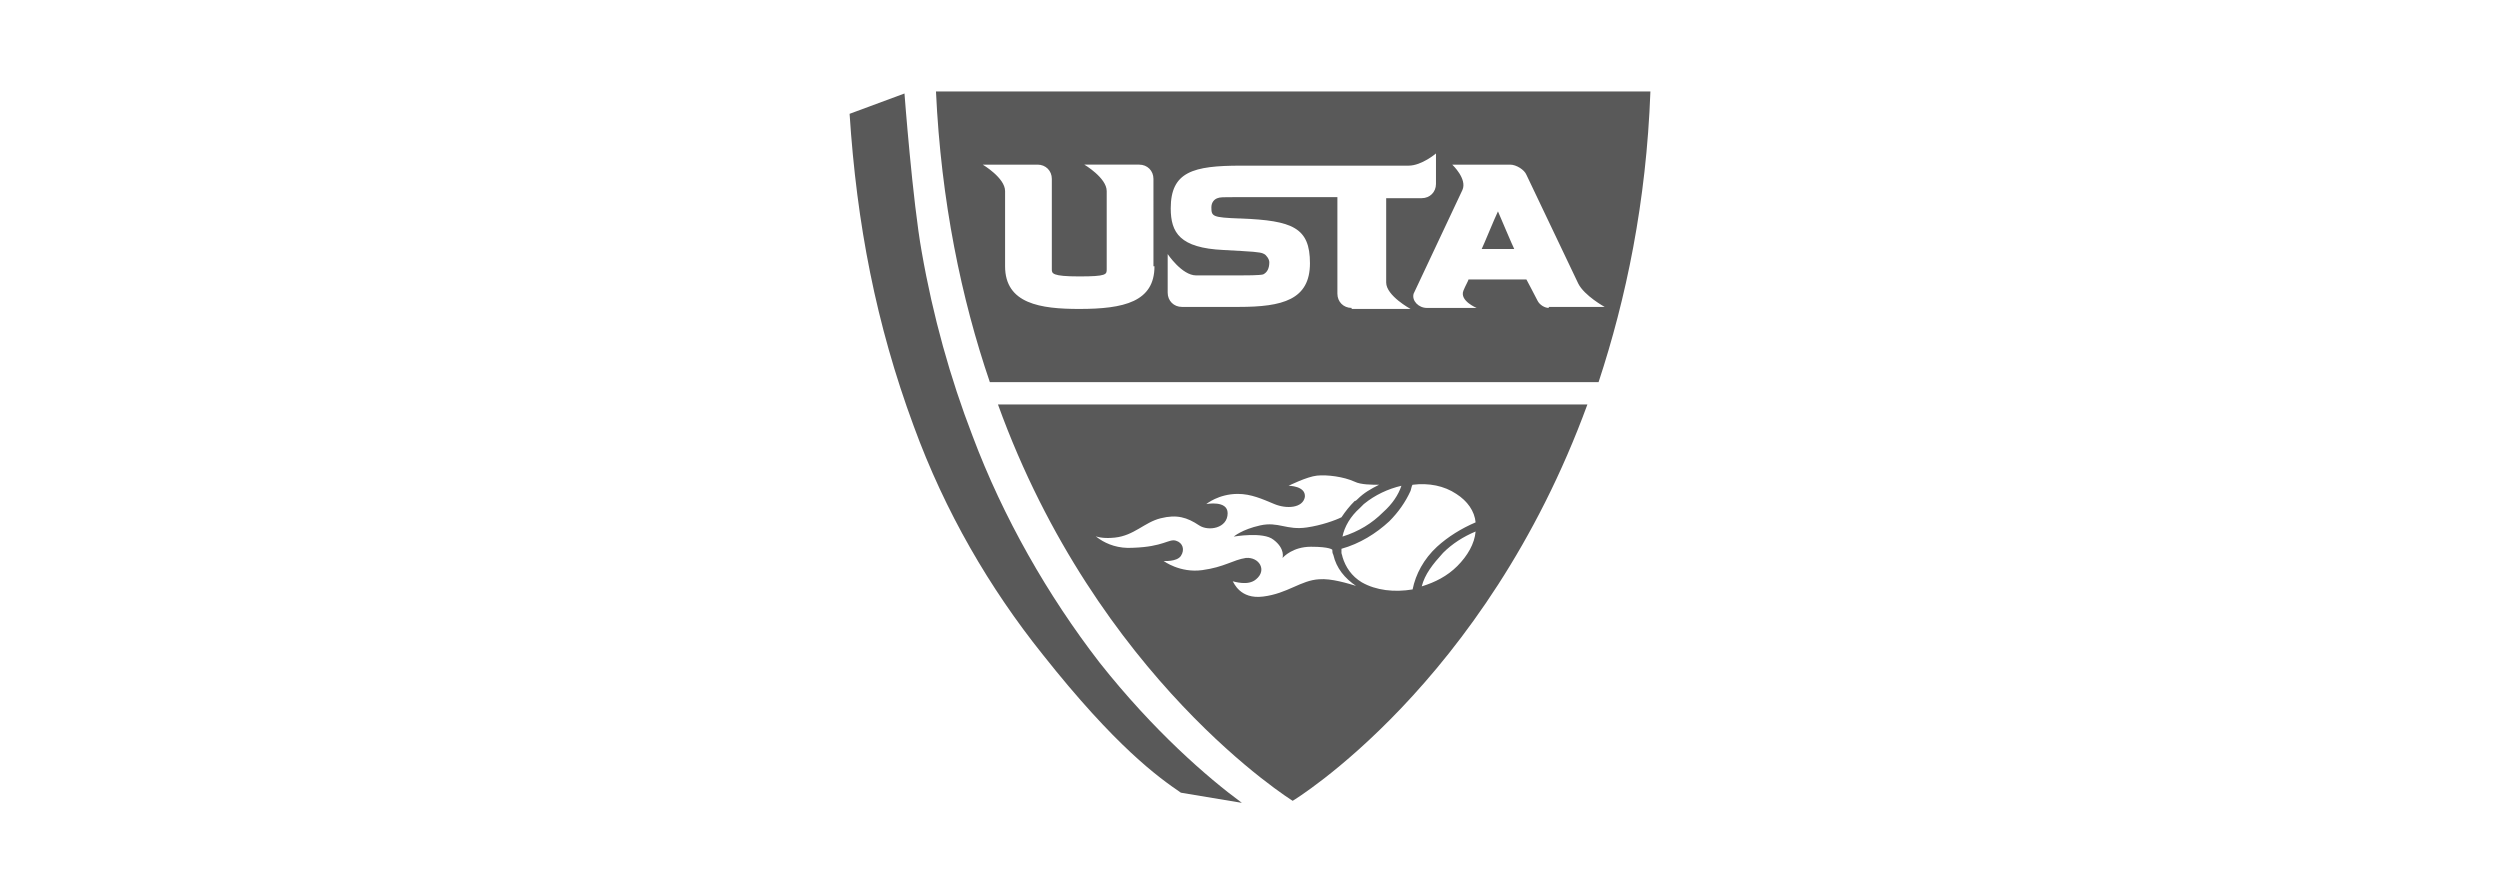 <?xml version="1.0" encoding="utf-8"?>
<!-- Generator: Adobe Illustrator 19.2.1, SVG Export Plug-In . SVG Version: 6.00 Build 0)  -->
<!DOCTYPE svg PUBLIC "-//W3C//DTD SVG 1.1//EN" "http://www.w3.org/Graphics/SVG/1.1/DTD/svg11.dtd">
<svg version="1.1" id="Layer_1" xmlns="http://www.w3.org/2000/svg" xmlns:xlink="http://www.w3.org/1999/xlink" x="0px" y="0px"
	 viewBox="0 0 246 88" style="enable-background:new 0 0 246 88;" xml:space="preserve">
<style type="text/css">
	.st0{fill:#595959;}
</style>
<g>
	<path class="st0" d="M145.8,24.5h3.2c-0.2-0.4-1.3-3-1.6-3.7C147.1,21.4,146,24.1,145.8,24.5z"/>
	<path class="st0" d="M92.1,9c0.5,10.8,2.5,20.4,5.3,28.6h59.9c2.7-8.2,4.7-17.7,5.1-28.6H92.1z M113.6,26.2c0,3.5-3,4.2-7.4,4.2
		c-3.8,0-7.3-0.5-7.3-4.2v-7.4c0-1.3-2.2-2.6-2.2-2.6h5.4c0.8,0,1.4,0.6,1.4,1.4v8.9c0,0.4,0,0.7,2.7,0.7c2.7,0,2.7-0.2,2.7-0.7
		v-7.7c0-1.3-2.2-2.6-2.2-2.6h5.4c0.8,0,1.4,0.6,1.4,1.4V26.2z M133,30.3c-0.8,0-1.4-0.6-1.4-1.4v-9.5h-9.6c-1.9,0-1.9,0-2.2,0.1
		c-0.3,0.1-0.6,0.4-0.6,0.9c0,0.9,0.1,1,2.8,1.1l0.1,0c5.1,0.2,6.8,0.9,6.8,4.4c0,3.6-2.7,4.3-7,4.3h-5.6c-0.8,0-1.4-0.6-1.4-1.4V25
		c0,0,1.4,2.1,2.8,2.1h4.3c0.5,0,2,0,2.3-0.1l0,0c0.4-0.2,0.6-0.6,0.6-1.2c0-0.3-0.3-0.7-0.5-0.8c-0.2-0.1-0.3-0.2-2.2-0.3l-1.8-0.1
		c-4.3-0.2-5.2-1.7-5.2-4.1c0-3.6,2.2-4.2,6.9-4.2h16.5c1.3,0,2.7-1.2,2.7-1.2v3c0,0.8-0.6,1.4-1.4,1.4h-3.5v8.3
		c0,1.3,2.4,2.6,2.4,2.6H133z M152.4,30.3c-0.4,0-0.9-0.3-1.1-0.7h0c-0.4-0.8-1-1.9-1.1-2.1h-5.7c0,0.1-0.3,0.6-0.5,1.1
		c-0.4,1,1.3,1.7,1.3,1.7h-4.9c-0.8,0-1.5-0.7-1.3-1.4h0l4.8-10.2c0.5-1.1-1-2.5-1-2.5h5.7c0.6,0,1.4,0.5,1.6,1h0l5.1,10.7
		c0.6,1.2,2.6,2.3,2.6,2.3H152.4z"/>
	<path class="st0" d="M108.2,65.2c-5.1-6.6-9.5-14.3-12.5-22.3c-2.2-5.7-3.9-11.8-5-18.1C89.8,19.8,89,9.2,89,9.2l-5.4,2
		c0.7,10.8,2.6,20.7,6.3,30.7c3.1,8.5,7.5,16,12.7,22.5c7.2,9.1,11.4,12.1,13.6,13.6l6,1C118.8,76.5,113.5,71.9,108.2,65.2z"/>
	<path class="st0" d="M127.2,78.8c0,0,18.9-11.4,29-39h-58C108,66.9,127.2,78.8,127.2,78.8z M143.4,55.7c-1,1-2.2,1.6-3.5,2
		c0.3-1.2,1.1-2.2,2.1-3.3c0.9-0.9,2-1.6,3.2-2.1C145.1,53.5,144.4,54.7,143.4,55.7z M139,47.7c1.6-0.2,3.1,0.1,4.3,0.9
		c1.1,0.7,1.8,1.7,1.9,2.8c-1.4,0.6-2.7,1.4-3.8,2.4c-1.3,1.2-2.1,2.7-2.4,4.2c-1.8,0.3-3.6,0.1-5-0.7c-1-0.6-1.6-1.5-1.9-2.5l0,0
		c0-0.1-0.1-0.3-0.1-0.4c0-0.1,0-0.3,0-0.4c1.8-0.5,3.4-1.5,4.7-2.7c0.9-0.9,1.6-1.9,2.1-3C138.9,48,138.9,47.8,139,47.7z
		 M136.1,50.4c-1.1,1.1-2.4,1.9-4,2.4c0.2-1,0.8-2,1.7-2.8c0.1-0.1,0.3-0.3,0.4-0.4l-0.3-0.2l0.3,0.2c1.1-0.9,2.4-1.5,3.7-1.8
		C137.6,48.7,137,49.6,136.1,50.4z M109.7,52.9c1.9-0.2,2.9-1.5,4.5-1.9c1.6-0.4,2.6-0.1,3.8,0.7c0.9,0.6,2.8,0.3,2.8-1.2
		c0-1.3-2.1-0.9-2.1-0.9s1.2-1,3.1-1c1.3,0,2.4,0.5,3.6,1c1.2,0.5,2.8,0.4,3-0.7c0.1-1.1-1.6-1.1-1.6-1.1s1.8-0.9,2.8-1
		c1-0.1,2.6,0.1,3.7,0.6c0.6,0.3,1.7,0.3,2.4,0.3c-0.8,0.4-1.5,0.8-2.1,1.4l0,0c-0.1,0.1-0.2,0.2-0.3,0.2c-0.5,0.5-0.9,1-1.3,1.6
		c-0.6,0.3-2,0.8-3.4,1c-2,0.3-2.8-0.6-4.6-0.2c-1.8,0.4-2.6,1.1-2.6,1.1s2.9-0.5,3.9,0.3c1.2,0.9,0.9,1.8,0.9,1.8
		c0.1-0.1,1-1.1,2.8-1.1c1.9,0,2.1,0.3,2.1,0.3v0c0,0.2,0,0.3,0.1,0.5c0.3,1.3,1.1,2.3,2.3,3.1c0,0,0,0,0.1,0
		c-1-0.3-2.6-0.8-3.8-0.7c-1.8,0.1-3.1,1.4-5.5,1.7c-2.3,0.3-2.9-1.4-3-1.5c0.1,0,1.5,0.5,2.3-0.2c1.1-0.9,0.3-2.2-1-2.1
		c-1.3,0.2-2.1,0.9-4.3,1.2c-2.2,0.3-3.8-0.9-3.8-0.9s1.3,0.1,1.7-0.5c0.4-0.6,0.2-1.3-0.5-1.5c-0.7-0.2-1.2,0.6-4.2,0.7
		c-2.9,0.2-4.4-1.8-4.5-2C107,52.5,107.8,53.1,109.7,52.9z"/>
</g>
</svg>
